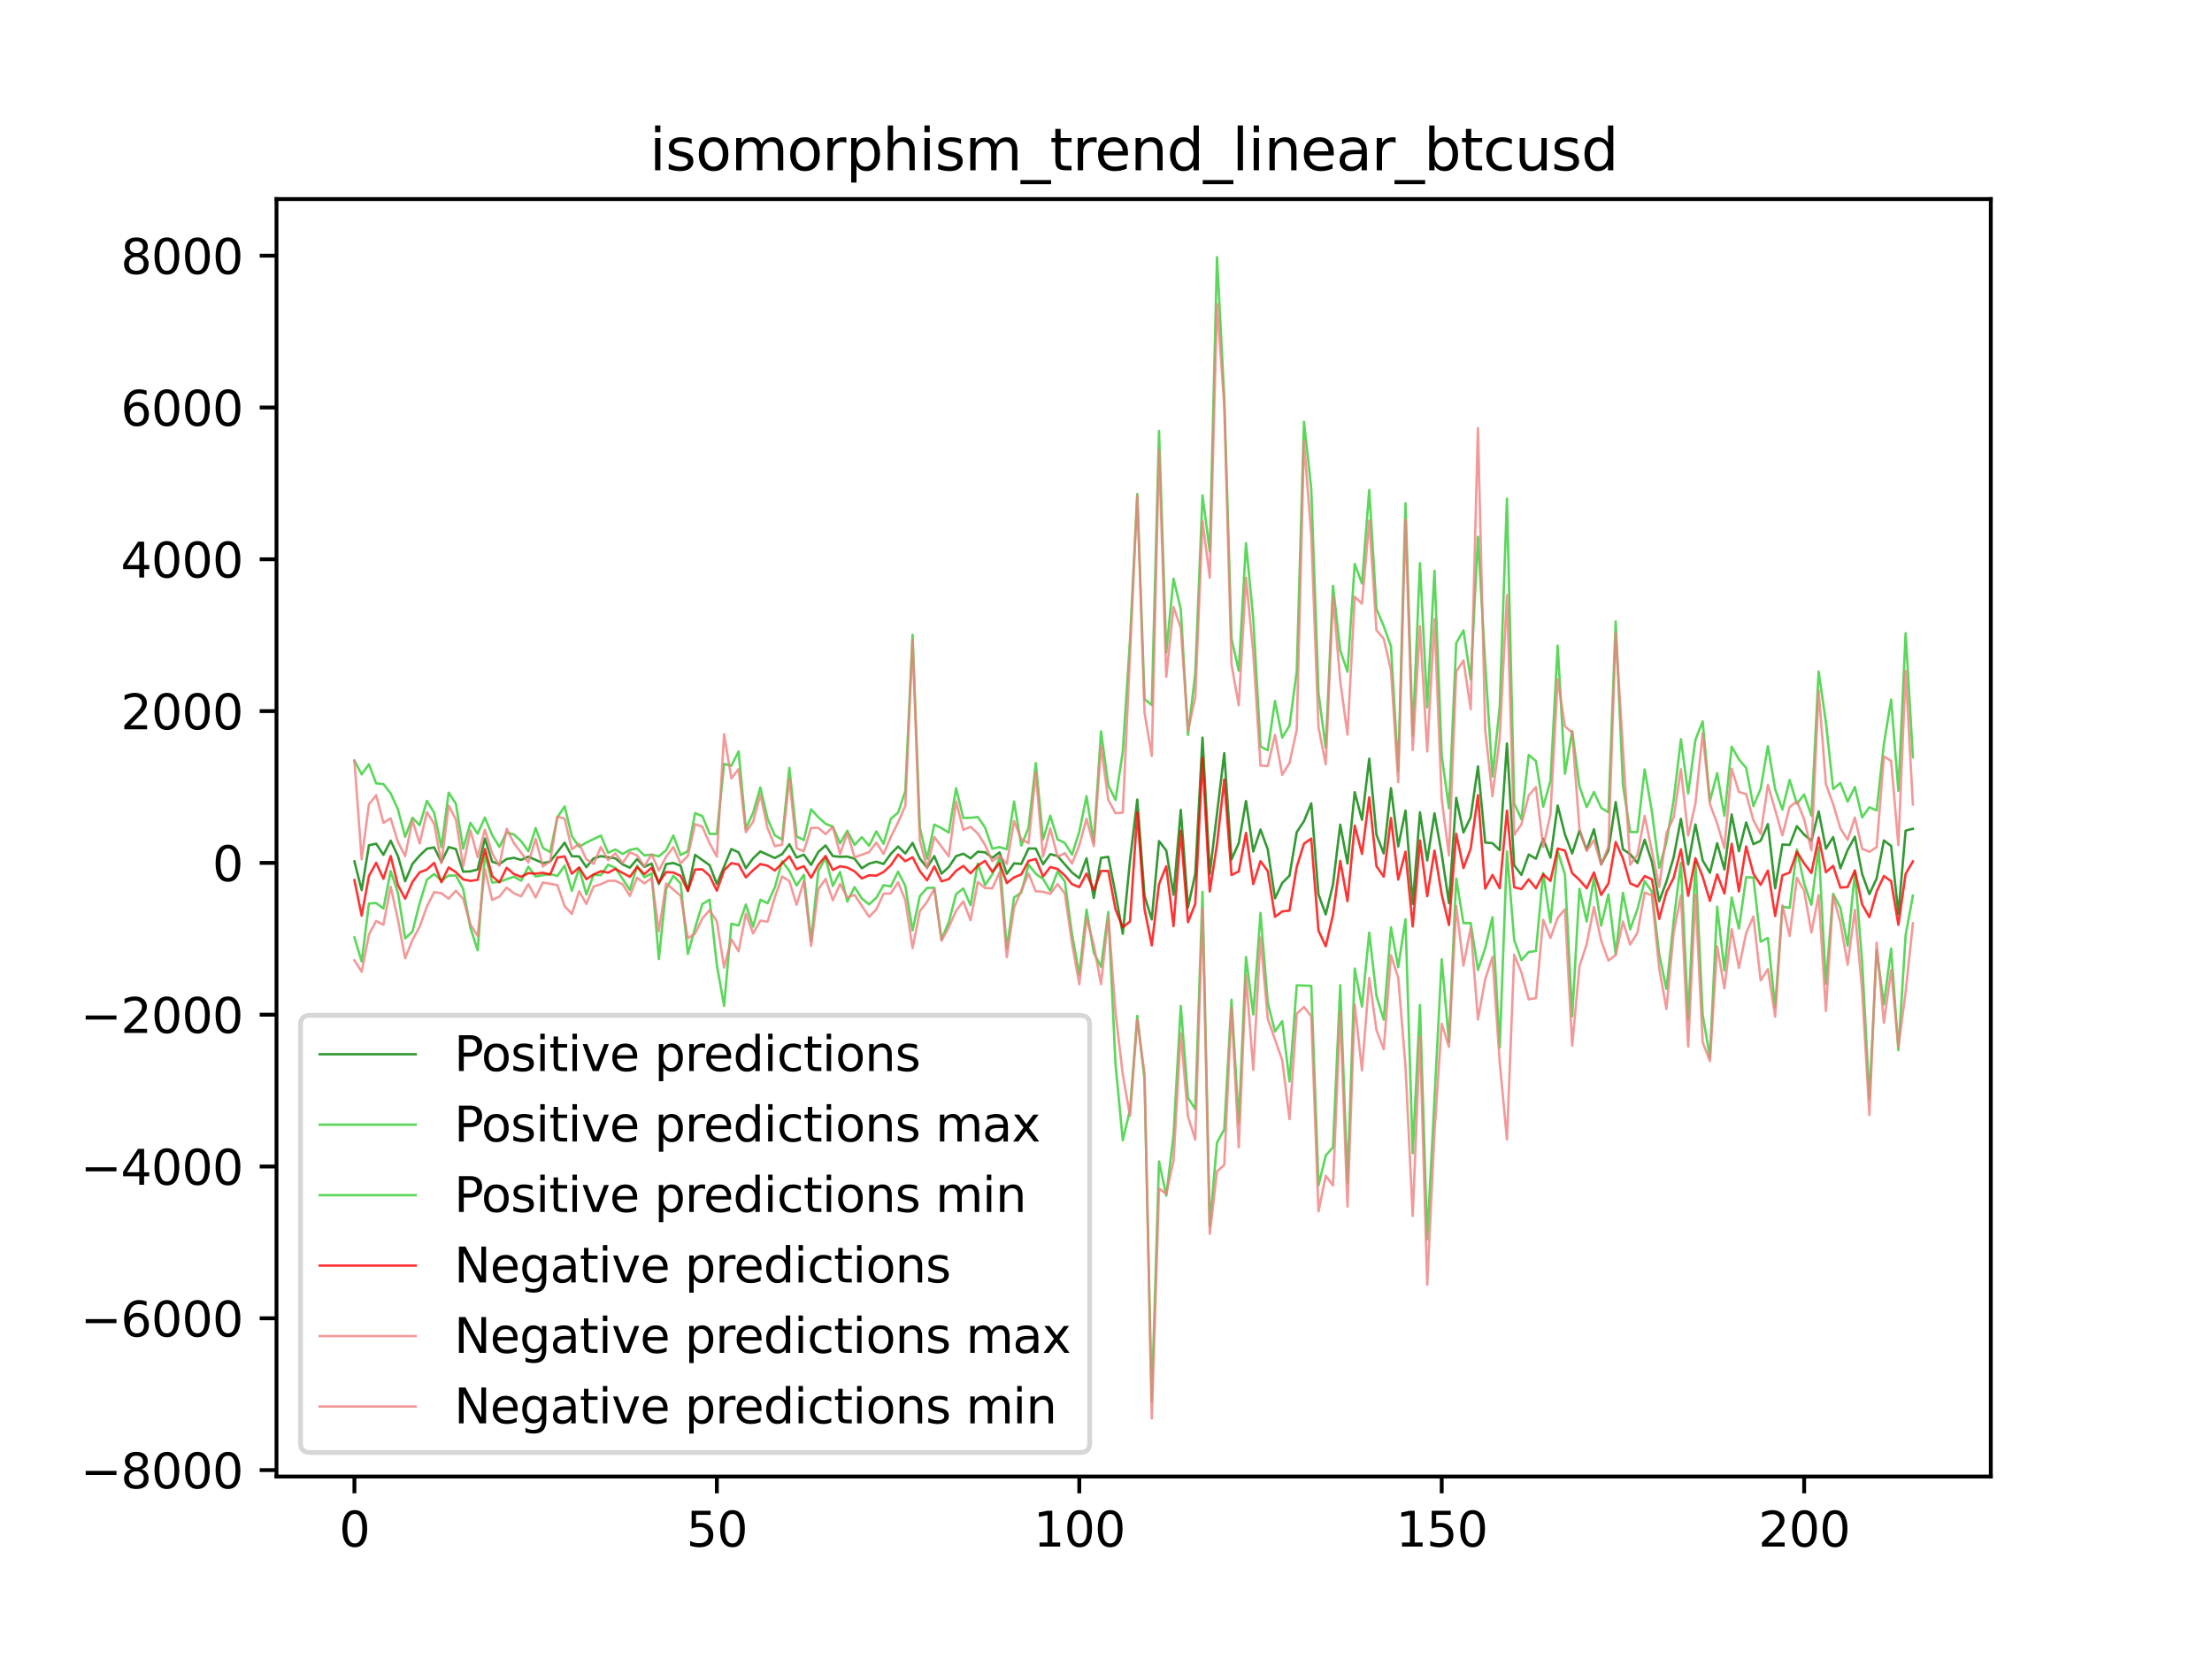 <?xml version="1.0" encoding="utf-8" standalone="no"?>
<!DOCTYPE svg PUBLIC "-//W3C//DTD SVG 1.1//EN"
  "http://www.w3.org/Graphics/SVG/1.1/DTD/svg11.dtd">
<svg xmlns:xlink="http://www.w3.org/1999/xlink" width="460.8pt" height="345.6pt" viewBox="0 0 460.8 345.6" xmlns="http://www.w3.org/2000/svg" version="1.1">
 <defs>
  <style type="text/css">*{stroke-linejoin: round; stroke-linecap: butt}</style>
 </defs>
 <g id="figure_1">
  <g id="patch_1">
   <path d="M 0 345.6 
L 460.8 345.6 
L 460.8 0 
L 0 0 
z
" style="fill: #ffffff"/>
  </g>
  <g id="axes_1">
   <g id="patch_2">
    <path d="M 57.6 307.584 
L 414.72 307.584 
L 414.72 41.472 
L 57.6 41.472 
z
" style="fill: #ffffff"/>
   </g>
   <g id="matplotlib.axis_1">
    <g id="xtick_1">
     <g id="line2d_1">
      <defs>
       <path id="m9ff93da52c" d="M 0 0 
L 0 3.5 
" style="stroke: #000000; stroke-width: 0.8"/>
      </defs>
      <g>
       <use xlink:href="#m9ff93da52c" x="73.833" y="307.584" style="stroke: #000000; stroke-width: 0.8"/>
      </g>
     </g>
     <g id="text_1">
      <!-- 0 -->
      <g transform="translate(70.651 322.182) scale(0.1 -0.1)">
       <defs>
        <path id="DejaVuSans-30" d="M 2034 4250 
Q 1547 4250 1301 3770 
Q 1056 3291 1056 2328 
Q 1056 1369 1301 889 
Q 1547 409 2034 409 
Q 2525 409 2770 889 
Q 3016 1369 3016 2328 
Q 3016 3291 2770 3770 
Q 2525 4250 2034 4250 
z
M 2034 4750 
Q 2819 4750 3233 4129 
Q 3647 3509 3647 2328 
Q 3647 1150 3233 529 
Q 2819 -91 2034 -91 
Q 1250 -91 836 529 
Q 422 1150 422 2328 
Q 422 3509 836 4129 
Q 1250 4750 2034 4750 
z
" transform="scale(0.016)"/>
       </defs>
       <use xlink:href="#DejaVuSans-30"/>
      </g>
     </g>
    </g>
    <g id="xtick_2">
     <g id="line2d_2">
      <g>
       <use xlink:href="#m9ff93da52c" x="149.334" y="307.584" style="stroke: #000000; stroke-width: 0.8"/>
      </g>
     </g>
     <g id="text_2">
      <!-- 50 -->
      <g transform="translate(142.971 322.182) scale(0.1 -0.1)">
       <defs>
        <path id="DejaVuSans-35" d="M 691 4666 
L 3169 4666 
L 3169 4134 
L 1269 4134 
L 1269 2991 
Q 1406 3038 1543 3061 
Q 1681 3084 1819 3084 
Q 2600 3084 3056 2656 
Q 3513 2228 3513 1497 
Q 3513 744 3044 326 
Q 2575 -91 1722 -91 
Q 1428 -91 1123 -41 
Q 819 9 494 109 
L 494 744 
Q 775 591 1075 516 
Q 1375 441 1709 441 
Q 2250 441 2565 725 
Q 2881 1009 2881 1497 
Q 2881 1984 2565 2268 
Q 2250 2553 1709 2553 
Q 1456 2553 1204 2497 
Q 953 2441 691 2322 
L 691 4666 
z
" transform="scale(0.016)"/>
       </defs>
       <use xlink:href="#DejaVuSans-35"/>
       <use xlink:href="#DejaVuSans-30" x="63.623"/>
      </g>
     </g>
    </g>
    <g id="xtick_3">
     <g id="line2d_3">
      <g>
       <use xlink:href="#m9ff93da52c" x="224.835" y="307.584" style="stroke: #000000; stroke-width: 0.8"/>
      </g>
     </g>
     <g id="text_3">
      <!-- 100 -->
      <g transform="translate(215.291 322.182) scale(0.1 -0.1)">
       <defs>
        <path id="DejaVuSans-31" d="M 794 531 
L 1825 531 
L 1825 4091 
L 703 3866 
L 703 4441 
L 1819 4666 
L 2450 4666 
L 2450 531 
L 3481 531 
L 3481 0 
L 794 0 
L 794 531 
z
" transform="scale(0.016)"/>
       </defs>
       <use xlink:href="#DejaVuSans-31"/>
       <use xlink:href="#DejaVuSans-30" x="63.623"/>
       <use xlink:href="#DejaVuSans-30" x="127.246"/>
      </g>
     </g>
    </g>
    <g id="xtick_4">
     <g id="line2d_4">
      <g>
       <use xlink:href="#m9ff93da52c" x="300.336" y="307.584" style="stroke: #000000; stroke-width: 0.8"/>
      </g>
     </g>
     <g id="text_4">
      <!-- 150 -->
      <g transform="translate(290.792 322.182) scale(0.1 -0.1)">
       <use xlink:href="#DejaVuSans-31"/>
       <use xlink:href="#DejaVuSans-35" x="63.623"/>
       <use xlink:href="#DejaVuSans-30" x="127.246"/>
      </g>
     </g>
    </g>
    <g id="xtick_5">
     <g id="line2d_5">
      <g>
       <use xlink:href="#m9ff93da52c" x="375.837" y="307.584" style="stroke: #000000; stroke-width: 0.8"/>
      </g>
     </g>
     <g id="text_5">
      <!-- 200 -->
      <g transform="translate(366.293 322.182) scale(0.1 -0.1)">
       <defs>
        <path id="DejaVuSans-32" d="M 1228 531 
L 3431 531 
L 3431 0 
L 469 0 
L 469 531 
Q 828 903 1448 1529 
Q 2069 2156 2228 2338 
Q 2531 2678 2651 2914 
Q 2772 3150 2772 3378 
Q 2772 3750 2511 3984 
Q 2250 4219 1831 4219 
Q 1534 4219 1204 4116 
Q 875 4013 500 3803 
L 500 4441 
Q 881 4594 1212 4672 
Q 1544 4750 1819 4750 
Q 2544 4750 2975 4387 
Q 3406 4025 3406 3419 
Q 3406 3131 3298 2873 
Q 3191 2616 2906 2266 
Q 2828 2175 2409 1742 
Q 1991 1309 1228 531 
z
" transform="scale(0.016)"/>
       </defs>
       <use xlink:href="#DejaVuSans-32"/>
       <use xlink:href="#DejaVuSans-30" x="63.623"/>
       <use xlink:href="#DejaVuSans-30" x="127.246"/>
      </g>
     </g>
    </g>
   </g>
   <g id="matplotlib.axis_2">
    <g id="ytick_1">
     <g id="line2d_6">
      <defs>
       <path id="m7c25e0d5dd" d="M 0 0 
L -3.5 0 
" style="stroke: #000000; stroke-width: 0.8"/>
      </defs>
      <g>
       <use xlink:href="#m7c25e0d5dd" x="57.6" y="306.246" style="stroke: #000000; stroke-width: 0.8"/>
      </g>
     </g>
     <g id="text_6">
      <!-- −8000 -->
      <g transform="translate(16.77 310.045) scale(0.1 -0.1)">
       <defs>
        <path id="DejaVuSans-2212" d="M 678 2272 
L 4684 2272 
L 4684 1741 
L 678 1741 
L 678 2272 
z
" transform="scale(0.016)"/>
        <path id="DejaVuSans-38" d="M 2034 2216 
Q 1584 2216 1326 1975 
Q 1069 1734 1069 1313 
Q 1069 891 1326 650 
Q 1584 409 2034 409 
Q 2484 409 2743 651 
Q 3003 894 3003 1313 
Q 3003 1734 2745 1975 
Q 2488 2216 2034 2216 
z
M 1403 2484 
Q 997 2584 770 2862 
Q 544 3141 544 3541 
Q 544 4100 942 4425 
Q 1341 4750 2034 4750 
Q 2731 4750 3128 4425 
Q 3525 4100 3525 3541 
Q 3525 3141 3298 2862 
Q 3072 2584 2669 2484 
Q 3125 2378 3379 2068 
Q 3634 1759 3634 1313 
Q 3634 634 3220 271 
Q 2806 -91 2034 -91 
Q 1263 -91 848 271 
Q 434 634 434 1313 
Q 434 1759 690 2068 
Q 947 2378 1403 2484 
z
M 1172 3481 
Q 1172 3119 1398 2916 
Q 1625 2713 2034 2713 
Q 2441 2713 2670 2916 
Q 2900 3119 2900 3481 
Q 2900 3844 2670 4047 
Q 2441 4250 2034 4250 
Q 1625 4250 1398 4047 
Q 1172 3844 1172 3481 
z
" transform="scale(0.016)"/>
       </defs>
       <use xlink:href="#DejaVuSans-2212"/>
       <use xlink:href="#DejaVuSans-38" x="83.789"/>
       <use xlink:href="#DejaVuSans-30" x="147.412"/>
       <use xlink:href="#DejaVuSans-30" x="211.035"/>
       <use xlink:href="#DejaVuSans-30" x="274.658"/>
      </g>
     </g>
    </g>
    <g id="ytick_2">
     <g id="line2d_7">
      <g>
       <use xlink:href="#m7c25e0d5dd" x="57.6" y="274.624" style="stroke: #000000; stroke-width: 0.8"/>
      </g>
     </g>
     <g id="text_7">
      <!-- −6000 -->
      <g transform="translate(16.77 278.423) scale(0.1 -0.1)">
       <defs>
        <path id="DejaVuSans-36" d="M 2113 2584 
Q 1688 2584 1439 2293 
Q 1191 2003 1191 1497 
Q 1191 994 1439 701 
Q 1688 409 2113 409 
Q 2538 409 2786 701 
Q 3034 994 3034 1497 
Q 3034 2003 2786 2293 
Q 2538 2584 2113 2584 
z
M 3366 4563 
L 3366 3988 
Q 3128 4100 2886 4159 
Q 2644 4219 2406 4219 
Q 1781 4219 1451 3797 
Q 1122 3375 1075 2522 
Q 1259 2794 1537 2939 
Q 1816 3084 2150 3084 
Q 2853 3084 3261 2657 
Q 3669 2231 3669 1497 
Q 3669 778 3244 343 
Q 2819 -91 2113 -91 
Q 1303 -91 875 529 
Q 447 1150 447 2328 
Q 447 3434 972 4092 
Q 1497 4750 2381 4750 
Q 2619 4750 2861 4703 
Q 3103 4656 3366 4563 
z
" transform="scale(0.016)"/>
       </defs>
       <use xlink:href="#DejaVuSans-2212"/>
       <use xlink:href="#DejaVuSans-36" x="83.789"/>
       <use xlink:href="#DejaVuSans-30" x="147.412"/>
       <use xlink:href="#DejaVuSans-30" x="211.035"/>
       <use xlink:href="#DejaVuSans-30" x="274.658"/>
      </g>
     </g>
    </g>
    <g id="ytick_3">
     <g id="line2d_8">
      <g>
       <use xlink:href="#m7c25e0d5dd" x="57.6" y="243.001" style="stroke: #000000; stroke-width: 0.8"/>
      </g>
     </g>
     <g id="text_8">
      <!-- −4000 -->
      <g transform="translate(16.77 246.8) scale(0.1 -0.1)">
       <defs>
        <path id="DejaVuSans-34" d="M 2419 4116 
L 825 1625 
L 2419 1625 
L 2419 4116 
z
M 2253 4666 
L 3047 4666 
L 3047 1625 
L 3713 1625 
L 3713 1100 
L 3047 1100 
L 3047 0 
L 2419 0 
L 2419 1100 
L 313 1100 
L 313 1709 
L 2253 4666 
z
" transform="scale(0.016)"/>
       </defs>
       <use xlink:href="#DejaVuSans-2212"/>
       <use xlink:href="#DejaVuSans-34" x="83.789"/>
       <use xlink:href="#DejaVuSans-30" x="147.412"/>
       <use xlink:href="#DejaVuSans-30" x="211.035"/>
       <use xlink:href="#DejaVuSans-30" x="274.658"/>
      </g>
     </g>
    </g>
    <g id="ytick_4">
     <g id="line2d_9">
      <g>
       <use xlink:href="#m7c25e0d5dd" x="57.6" y="211.379" style="stroke: #000000; stroke-width: 0.8"/>
      </g>
     </g>
     <g id="text_9">
      <!-- −2000 -->
      <g transform="translate(16.77 215.178) scale(0.1 -0.1)">
       <use xlink:href="#DejaVuSans-2212"/>
       <use xlink:href="#DejaVuSans-32" x="83.789"/>
       <use xlink:href="#DejaVuSans-30" x="147.412"/>
       <use xlink:href="#DejaVuSans-30" x="211.035"/>
       <use xlink:href="#DejaVuSans-30" x="274.658"/>
      </g>
     </g>
    </g>
    <g id="ytick_5">
     <g id="line2d_10">
      <g>
       <use xlink:href="#m7c25e0d5dd" x="57.6" y="179.756" style="stroke: #000000; stroke-width: 0.8"/>
      </g>
     </g>
     <g id="text_10">
      <!-- 0 -->
      <g transform="translate(44.237 183.555) scale(0.1 -0.1)">
       <use xlink:href="#DejaVuSans-30"/>
      </g>
     </g>
    </g>
    <g id="ytick_6">
     <g id="line2d_11">
      <g>
       <use xlink:href="#m7c25e0d5dd" x="57.6" y="148.134" style="stroke: #000000; stroke-width: 0.8"/>
      </g>
     </g>
     <g id="text_11">
      <!-- 2000 -->
      <g transform="translate(25.15 151.933) scale(0.1 -0.1)">
       <use xlink:href="#DejaVuSans-32"/>
       <use xlink:href="#DejaVuSans-30" x="63.623"/>
       <use xlink:href="#DejaVuSans-30" x="127.246"/>
       <use xlink:href="#DejaVuSans-30" x="190.869"/>
      </g>
     </g>
    </g>
    <g id="ytick_7">
     <g id="line2d_12">
      <g>
       <use xlink:href="#m7c25e0d5dd" x="57.6" y="116.511" style="stroke: #000000; stroke-width: 0.8"/>
      </g>
     </g>
     <g id="text_12">
      <!-- 4000 -->
      <g transform="translate(25.15 120.31) scale(0.1 -0.1)">
       <use xlink:href="#DejaVuSans-34"/>
       <use xlink:href="#DejaVuSans-30" x="63.623"/>
       <use xlink:href="#DejaVuSans-30" x="127.246"/>
       <use xlink:href="#DejaVuSans-30" x="190.869"/>
      </g>
     </g>
    </g>
    <g id="ytick_8">
     <g id="line2d_13">
      <g>
       <use xlink:href="#m7c25e0d5dd" x="57.6" y="84.889" style="stroke: #000000; stroke-width: 0.8"/>
      </g>
     </g>
     <g id="text_13">
      <!-- 6000 -->
      <g transform="translate(25.15 88.688) scale(0.1 -0.1)">
       <use xlink:href="#DejaVuSans-36"/>
       <use xlink:href="#DejaVuSans-30" x="63.623"/>
       <use xlink:href="#DejaVuSans-30" x="127.246"/>
       <use xlink:href="#DejaVuSans-30" x="190.869"/>
      </g>
     </g>
    </g>
    <g id="ytick_9">
     <g id="line2d_14">
      <g>
       <use xlink:href="#m7c25e0d5dd" x="57.6" y="53.266" style="stroke: #000000; stroke-width: 0.8"/>
      </g>
     </g>
     <g id="text_14">
      <!-- 8000 -->
      <g transform="translate(25.15 57.065) scale(0.1 -0.1)">
       <use xlink:href="#DejaVuSans-38"/>
       <use xlink:href="#DejaVuSans-30" x="63.623"/>
       <use xlink:href="#DejaVuSans-30" x="127.246"/>
       <use xlink:href="#DejaVuSans-30" x="190.869"/>
      </g>
     </g>
    </g>
   </g>
   <g id="line2d_15">
    <path d="M 73.833 179.453 
L 75.343 185.435 
L 76.853 176.098 
L 78.363 175.76 
L 79.873 178.078 
L 81.383 175.12 
L 82.893 178.33 
L 84.403 183.576 
L 85.913 179.984 
L 87.423 178.232 
L 88.933 176.8 
L 90.443 176.529 
L 91.953 179.572 
L 93.463 176.463 
L 94.973 176.867 
L 96.483 181.58 
L 97.993 181.523 
L 99.503 181.132 
L 101.013 174.672 
L 102.523 179.501 
L 104.033 180.024 
L 105.543 178.947 
L 107.053 178.702 
L 108.563 179.139 
L 110.073 178.461 
L 113.093 179.803 
L 114.603 179.481 
L 117.623 175.54 
L 119.133 178.366 
L 120.643 178.41 
L 122.153 180.644 
L 123.663 178.809 
L 125.173 178.353 
L 128.193 178.809 
L 129.704 180.069 
L 131.214 180.75 
L 132.724 178.949 
L 134.234 180.589 
L 135.744 179.9 
L 137.254 184.158 
L 138.764 180.016 
L 140.274 179.776 
L 141.784 180.352 
L 143.294 185.588 
L 144.804 178.089 
L 147.824 180.232 
L 149.334 184.174 
L 152.354 176.871 
L 153.864 177.563 
L 155.374 180.853 
L 156.884 178.808 
L 158.394 177.37 
L 161.414 178.734 
L 162.924 177.929 
L 164.434 175.882 
L 165.944 178.649 
L 167.454 178.046 
L 168.964 180.175 
L 170.474 177.469 
L 171.984 176.127 
L 173.494 178.336 
L 175.004 178.487 
L 176.514 178.435 
L 178.024 178.881 
L 179.534 180.875 
L 181.044 179.92 
L 182.554 179.512 
L 184.064 179.975 
L 185.574 177.883 
L 187.084 176.332 
L 188.594 177.801 
L 190.104 175.593 
L 191.614 178.862 
L 193.124 180.736 
L 194.634 178.337 
L 196.144 182.002 
L 197.654 180.624 
L 199.164 178.353 
L 200.675 177.848 
L 202.185 178.803 
L 203.695 177.427 
L 205.205 177.555 
L 206.715 178.693 
L 208.225 177.571 
L 209.735 182.043 
L 211.245 179.849 
L 212.755 179.98 
L 214.265 176.75 
L 215.775 176.772 
L 217.285 180.032 
L 218.795 177.939 
L 220.305 178.33 
L 223.325 181.765 
L 224.835 182.938 
L 226.345 178.791 
L 227.855 187.065 
L 229.365 178.712 
L 230.875 178.496 
L 232.385 186.18 
L 233.895 194.518 
L 235.405 179.239 
L 236.915 166.565 
L 238.425 186.624 
L 239.935 191.538 
L 241.445 175.226 
L 242.955 177.18 
L 244.465 186.419 
L 245.975 168.717 
L 247.485 189.011 
L 248.995 182.028 
L 250.505 153.668 
L 252.015 182.049 
L 255.035 156.895 
L 256.545 179.053 
L 258.055 175.623 
L 259.565 166.869 
L 261.075 177.379 
L 262.585 172.808 
L 264.095 176.938 
L 265.605 187.144 
L 267.115 183.932 
L 268.625 182.429 
L 270.135 173.355 
L 271.645 171.063 
L 273.156 167.365 
L 274.666 186.338 
L 276.176 190.495 
L 277.686 184.256 
L 279.196 171.794 
L 280.706 179.883 
L 282.216 165.027 
L 283.726 170.776 
L 285.236 158.05 
L 286.746 173.91 
L 288.256 177.787 
L 289.766 164.194 
L 291.276 176.318 
L 292.786 168.873 
L 294.296 188.309 
L 295.806 169.233 
L 297.316 179.27 
L 298.826 169.439 
L 300.336 177.913 
L 301.846 188.146 
L 303.356 166.208 
L 304.866 173.425 
L 306.376 170.209 
L 307.886 159.649 
L 309.396 175.52 
L 310.906 175.642 
L 312.416 177.096 
L 313.926 154.875 
L 315.436 180.273 
L 316.946 182.255 
L 318.456 178.018 
L 319.966 178.887 
L 321.476 174.726 
L 322.986 178.664 
L 324.496 167.801 
L 326.006 173.826 
L 327.516 177.799 
L 329.026 173.041 
L 330.536 177.044 
L 332.046 172.752 
L 333.556 180.054 
L 335.066 177.126 
L 336.576 167.078 
L 338.086 176.913 
L 339.596 177.927 
L 341.106 179.784 
L 342.616 174.931 
L 344.127 179.557 
L 345.637 187.749 
L 347.147 183.675 
L 348.657 178.573 
L 350.167 170.579 
L 351.677 180.088 
L 353.187 171.757 
L 354.697 179.233 
L 356.207 181.798 
L 357.717 175.667 
L 359.227 181.118 
L 360.737 169.658 
L 362.247 177.329 
L 363.757 171.334 
L 365.267 175.855 
L 366.777 175.146 
L 368.287 171.667 
L 369.797 185.045 
L 371.307 175.926 
L 372.817 176.015 
L 374.327 172.109 
L 375.837 173.862 
L 377.347 175.182 
L 378.857 169.039 
L 380.367 176.787 
L 381.877 174.375 
L 383.387 180.893 
L 384.897 177.068 
L 386.407 174.31 
L 387.917 182.05 
L 389.427 186.267 
L 390.937 183.002 
L 392.447 175.08 
L 393.957 176.232 
L 395.467 190.379 
L 396.977 173.034 
L 398.487 172.651 
L 398.487 172.651 
" clip-path="url(#pf24a0e71ad)" style="fill: none; stroke: #008000; stroke-opacity: 0.8; stroke-width: 0.5; stroke-linecap: square"/>
   </g>
   <g id="line2d_16">
    <path d="M 73.833 158.433 
L 75.343 161.313 
L 76.853 159.218 
L 78.363 163.186 
L 79.873 163.34 
L 81.383 165.269 
L 82.893 168.596 
L 84.403 174.323 
L 85.913 170.354 
L 87.423 171.907 
L 88.933 166.837 
L 90.443 169.306 
L 91.953 176.483 
L 93.463 165.125 
L 94.973 167.449 
L 96.483 176.797 
L 97.993 171.414 
L 99.503 173.671 
L 101.013 170.325 
L 102.523 173.961 
L 104.033 176.419 
L 105.543 173.413 
L 107.053 173.84 
L 108.563 175.226 
L 110.073 177.342 
L 111.583 172.497 
L 113.093 176.633 
L 114.603 177.5 
L 116.113 170.27 
L 117.623 167.981 
L 119.133 174.204 
L 120.643 176.409 
L 122.153 175.521 
L 125.173 174.063 
L 126.683 177.658 
L 128.193 176.96 
L 129.704 177.908 
L 131.214 177.044 
L 132.724 176.76 
L 134.234 178.195 
L 135.744 178.048 
L 137.254 178.38 
L 138.764 177.116 
L 140.274 174.054 
L 141.784 178.125 
L 143.294 177.303 
L 144.804 169.392 
L 146.314 170.005 
L 147.824 173.713 
L 149.334 173.731 
L 150.844 159.13 
L 152.354 159.528 
L 153.864 156.532 
L 155.374 172.657 
L 156.884 169.327 
L 158.394 164.042 
L 159.904 170.575 
L 161.414 174.011 
L 162.924 174.896 
L 164.434 159.962 
L 165.944 174.24 
L 167.454 175.002 
L 168.964 168.587 
L 170.474 170.252 
L 171.984 171.606 
L 173.494 172.212 
L 175.004 175.69 
L 176.514 173.052 
L 178.024 176.008 
L 179.534 174.394 
L 181.044 176.194 
L 182.554 173.182 
L 184.064 175.781 
L 185.574 170.566 
L 187.084 169.298 
L 188.594 164.787 
L 190.104 132.251 
L 191.614 172.399 
L 193.124 178.876 
L 194.634 171.777 
L 196.144 172.507 
L 197.654 173.446 
L 199.164 164.2 
L 200.675 170.403 
L 202.185 170.363 
L 203.695 170.204 
L 205.205 172.375 
L 206.715 176.802 
L 208.225 176.458 
L 209.735 176.915 
L 211.245 166.974 
L 212.755 176.159 
L 214.265 172.442 
L 215.775 158.97 
L 217.285 174.866 
L 218.795 169.924 
L 220.305 174.855 
L 221.815 175.602 
L 223.325 178.033 
L 224.835 173.272 
L 226.345 165.867 
L 227.855 175.448 
L 229.365 152.359 
L 230.875 163.568 
L 232.385 166.651 
L 233.895 156.595 
L 235.405 133.251 
L 236.915 102.915 
L 238.425 145.632 
L 239.935 146.882 
L 241.445 89.782 
L 242.955 135.95 
L 244.465 120.543 
L 245.975 126.884 
L 247.485 153.097 
L 248.995 140.27 
L 250.505 103.208 
L 252.015 114.872 
L 253.525 53.568 
L 255.035 82.796 
L 256.545 133.02 
L 258.055 139.728 
L 259.565 113.139 
L 261.075 128.903 
L 262.585 155.519 
L 264.095 156.284 
L 265.605 146.03 
L 267.115 153.647 
L 268.625 151.168 
L 270.135 139.881 
L 271.645 87.865 
L 273.156 101.772 
L 274.666 144.426 
L 276.176 155.791 
L 277.686 122.044 
L 279.196 135.486 
L 280.706 139.935 
L 282.216 117.482 
L 283.726 121.55 
L 285.236 102.063 
L 286.746 126.858 
L 288.256 130.427 
L 289.766 134.648 
L 291.276 160.653 
L 292.786 104.84 
L 294.296 153.255 
L 295.806 117.319 
L 297.316 147.366 
L 298.826 118.909 
L 300.336 157.409 
L 301.846 168.382 
L 303.356 133.983 
L 304.866 131.336 
L 306.376 141.533 
L 307.886 111.818 
L 309.396 138.342 
L 310.906 161.747 
L 312.416 147.287 
L 313.926 103.887 
L 315.436 167.384 
L 316.946 170.659 
L 318.456 157.269 
L 319.966 158.546 
L 321.476 168.048 
L 322.986 162.68 
L 324.496 134.493 
L 326.006 161.195 
L 327.516 152.286 
L 329.026 163.824 
L 330.536 168.12 
L 332.046 164.988 
L 333.556 168.284 
L 335.066 169.228 
L 336.576 129.462 
L 338.086 163.513 
L 339.596 173.324 
L 341.106 173.332 
L 342.616 160.278 
L 344.127 169.111 
L 345.637 180.786 
L 347.147 175.43 
L 348.657 166.679 
L 350.167 153.986 
L 351.677 165.303 
L 353.187 154.114 
L 354.697 150.284 
L 356.207 166.899 
L 357.717 161.047 
L 359.227 169.945 
L 360.737 155.552 
L 362.247 158.198 
L 363.757 159.956 
L 365.267 167.935 
L 366.777 164.33 
L 368.287 155.419 
L 369.797 164.408 
L 371.307 168.642 
L 372.817 162.461 
L 374.327 167.462 
L 375.837 165.512 
L 377.347 169.895 
L 378.857 139.891 
L 380.367 150.432 
L 381.877 164.362 
L 383.387 163.12 
L 384.897 166.997 
L 386.407 163.945 
L 387.917 170.286 
L 389.427 168.165 
L 390.937 168.812 
L 392.447 155.034 
L 393.957 145.729 
L 395.467 164.774 
L 396.977 131.904 
L 398.487 157.743 
L 398.487 157.743 
" clip-path="url(#pf24a0e71ad)" style="fill: none; stroke: #32cd32; stroke-opacity: 0.8; stroke-width: 0.5; stroke-linecap: square"/>
   </g>
   <g id="line2d_17">
    <path d="M 73.833 195.284 
L 75.343 200.302 
L 76.853 188.233 
L 78.363 188.117 
L 79.873 189.263 
L 81.383 181.459 
L 82.893 185.994 
L 84.403 195.488 
L 85.913 194.083 
L 87.423 188.142 
L 88.933 183.266 
L 90.443 182.068 
L 91.953 183.439 
L 93.463 182.402 
L 94.973 182.381 
L 96.483 185.15 
L 97.993 193.256 
L 99.503 197.975 
L 101.013 177.868 
L 102.523 183.86 
L 104.033 183.693 
L 107.053 182.63 
L 108.563 183.474 
L 110.073 180.55 
L 111.583 182.596 
L 114.603 182.03 
L 116.113 182.492 
L 117.623 180.337 
L 119.133 185.577 
L 120.643 180.842 
L 122.153 186.338 
L 123.663 182.225 
L 125.173 182.318 
L 126.683 180.135 
L 128.193 180.791 
L 131.214 185.408 
L 132.724 180.359 
L 134.234 182.749 
L 135.744 181.946 
L 137.254 199.803 
L 138.764 185.216 
L 140.274 182.455 
L 141.784 184.044 
L 143.294 198.726 
L 144.804 193.274 
L 146.314 188.325 
L 147.824 187.42 
L 149.334 201.03 
L 150.844 209.536 
L 152.354 192.433 
L 153.864 192.798 
L 155.374 188.439 
L 156.884 193.053 
L 158.394 187.437 
L 159.904 188.166 
L 161.414 184.855 
L 162.924 179.421 
L 164.434 181.426 
L 165.944 184.472 
L 167.454 182.23 
L 168.964 196.002 
L 170.474 181.432 
L 171.984 178.743 
L 173.494 184.558 
L 175.004 181.644 
L 176.514 187.809 
L 178.024 184.802 
L 179.534 187.178 
L 181.044 188.392 
L 182.554 187.027 
L 184.064 184.4 
L 185.574 184.661 
L 187.084 181.596 
L 188.594 184.551 
L 190.104 193.812 
L 191.614 186.695 
L 193.124 184.971 
L 194.634 184.93 
L 196.144 195.682 
L 197.654 192.078 
L 199.164 186.267 
L 200.675 185.085 
L 202.185 188.571 
L 203.695 179.873 
L 205.205 184.354 
L 206.715 182.141 
L 208.225 178.757 
L 209.735 197.618 
L 211.245 186.958 
L 212.755 185.961 
L 214.265 180.123 
L 215.775 182.027 
L 217.285 183.096 
L 218.795 185.596 
L 220.305 181.57 
L 221.815 183.61 
L 223.325 194.614 
L 224.835 203.032 
L 226.345 189.484 
L 227.855 198.465 
L 229.365 201.4 
L 230.875 189.979 
L 232.385 221.746 
L 233.895 237.548 
L 235.405 231.197 
L 236.915 211.606 
L 238.425 224.883 
L 239.935 291.825 
L 241.445 241.955 
L 242.955 249.073 
L 244.465 236.495 
L 245.975 209.565 
L 247.485 228.707 
L 248.995 231.058 
L 250.505 185.801 
L 252.015 255.472 
L 253.525 238.033 
L 255.035 235.271 
L 256.545 208.255 
L 258.055 233.893 
L 259.565 199.348 
L 261.075 211.315 
L 262.585 190.183 
L 264.095 208.856 
L 265.605 214.879 
L 267.115 212.731 
L 268.625 225.279 
L 270.135 205.263 
L 273.156 205.369 
L 274.666 246.936 
L 276.176 240.731 
L 277.686 238.977 
L 279.196 205.248 
L 280.706 246.318 
L 282.216 201.765 
L 283.726 209.686 
L 285.236 194.282 
L 286.746 207.497 
L 288.256 212.407 
L 289.766 193.168 
L 291.276 201.478 
L 292.786 191.508 
L 294.296 240.241 
L 295.806 209.347 
L 297.316 258.156 
L 300.336 199.851 
L 301.846 217.099 
L 303.356 183.006 
L 304.866 192.304 
L 306.376 192.302 
L 307.886 202.052 
L 309.396 197.503 
L 310.906 191.078 
L 312.416 218.174 
L 313.926 177.365 
L 315.436 195.83 
L 316.946 200.01 
L 318.456 198.318 
L 319.966 198.118 
L 321.476 181.865 
L 322.986 192.151 
L 324.496 177.332 
L 326.006 182.185 
L 327.516 211.703 
L 329.026 185.158 
L 330.536 191.986 
L 332.046 182.903 
L 333.556 192.823 
L 335.066 186.328 
L 336.576 198.734 
L 338.086 185.985 
L 339.596 193.598 
L 341.106 189.403 
L 342.616 183.539 
L 344.127 185.767 
L 345.637 198.801 
L 347.147 206.011 
L 348.657 191.771 
L 350.167 179.749 
L 351.677 212.337 
L 353.187 179.569 
L 354.697 211.376 
L 356.207 220.234 
L 357.717 188.88 
L 359.227 202.145 
L 360.737 186.974 
L 362.247 193.43 
L 363.757 182.742 
L 365.267 182.796 
L 366.777 196.173 
L 368.287 195.392 
L 369.797 209.859 
L 371.307 188.881 
L 372.817 189.131 
L 374.327 176.981 
L 375.837 184.067 
L 377.347 188.501 
L 378.857 176.482 
L 380.367 204.929 
L 381.877 186.184 
L 383.387 189.129 
L 384.897 197.016 
L 386.407 181.72 
L 387.917 200.31 
L 389.427 228.852 
L 390.937 197.944 
L 392.447 209.265 
L 393.957 197.616 
L 395.467 218.758 
L 396.977 194.814 
L 398.487 186.568 
L 398.487 186.568 
" clip-path="url(#pf24a0e71ad)" style="fill: none; stroke: #32cd32; stroke-opacity: 0.8; stroke-width: 0.5; stroke-linecap: square"/>
   </g>
   <g id="line2d_18">
    <path d="M 73.833 183.341 
L 75.343 190.733 
L 76.853 182.489 
L 78.363 179.741 
L 79.873 183.065 
L 81.383 178.331 
L 82.893 184.389 
L 84.403 187.221 
L 85.913 183.74 
L 87.423 181.719 
L 88.933 181.141 
L 90.443 179.754 
L 91.953 183.796 
L 93.463 180.695 
L 94.973 181.695 
L 96.483 183.19 
L 97.993 183.504 
L 99.503 183.282 
L 101.013 176.849 
L 102.523 182.507 
L 104.033 183.821 
L 105.543 180.781 
L 107.053 182.071 
L 108.563 182.663 
L 110.073 181.885 
L 111.583 182.002 
L 113.093 181.807 
L 114.603 182.199 
L 116.113 178.64 
L 117.623 178.409 
L 119.133 182.014 
L 120.643 180.698 
L 122.153 183.151 
L 123.663 182.157 
L 125.173 181.489 
L 126.683 181.795 
L 128.193 181.016 
L 131.214 182.663 
L 132.724 180.625 
L 134.234 182.099 
L 135.744 180.769 
L 137.254 183.84 
L 138.764 181.676 
L 140.274 181.757 
L 141.784 182.459 
L 143.294 185.592 
L 144.804 181.131 
L 146.314 181.102 
L 147.824 182.435 
L 149.334 185.556 
L 150.844 181.285 
L 152.354 179.814 
L 153.864 180.079 
L 155.374 182.776 
L 156.884 181.282 
L 158.394 179.999 
L 159.904 180.346 
L 161.414 181.34 
L 164.434 178.373 
L 165.944 181.076 
L 167.454 180.429 
L 168.964 182.855 
L 170.474 180.163 
L 171.984 178.328 
L 173.494 181.232 
L 175.004 180.451 
L 176.514 180.723 
L 178.024 181.514 
L 179.534 182.992 
L 181.044 182.338 
L 182.554 182.414 
L 184.064 181.654 
L 185.574 180.251 
L 187.084 178.007 
L 188.594 179.405 
L 190.104 178.583 
L 191.614 181.463 
L 193.124 183.383 
L 194.634 180.475 
L 196.144 183.613 
L 197.654 183.123 
L 199.164 181.416 
L 200.675 180.381 
L 202.185 181.921 
L 203.695 180.322 
L 205.205 179.336 
L 206.715 181.618 
L 208.225 179.814 
L 209.735 183.969 
L 211.245 182.777 
L 212.755 182.157 
L 214.265 179.337 
L 215.775 178.943 
L 217.285 182.594 
L 218.795 180.621 
L 220.305 181.017 
L 221.815 182.37 
L 223.325 184.194 
L 224.835 184.802 
L 226.345 181.969 
L 227.855 185.443 
L 229.365 181.43 
L 230.875 181.444 
L 232.385 189.461 
L 233.895 193.182 
L 235.405 191.951 
L 236.915 169.224 
L 238.425 189.373 
L 239.935 196.937 
L 241.445 184.17 
L 242.955 180.457 
L 244.465 192.919 
L 245.975 173.073 
L 247.485 192.101 
L 248.995 188.283 
L 250.505 157.911 
L 252.015 185.713 
L 253.525 175.894 
L 255.035 162.372 
L 256.545 182.284 
L 258.055 181.544 
L 259.565 173.509 
L 261.075 184.168 
L 262.585 179.399 
L 264.095 181.447 
L 265.605 190.991 
L 267.115 189.862 
L 268.625 189.696 
L 270.135 180.578 
L 271.645 175.757 
L 273.156 174.701 
L 274.666 193.869 
L 276.176 197.127 
L 277.686 190.567 
L 279.196 179.354 
L 280.706 187.722 
L 282.216 171.982 
L 283.726 177.876 
L 285.236 166.111 
L 286.746 180.443 
L 288.256 182.619 
L 289.766 170.429 
L 291.276 183.231 
L 292.786 177.43 
L 294.296 192.994 
L 295.806 175.086 
L 297.316 186.694 
L 298.826 177.188 
L 300.336 186.354 
L 301.846 192.688 
L 303.356 173.705 
L 304.866 180.836 
L 306.376 176.774 
L 307.886 165.65 
L 309.396 185.115 
L 310.906 182.272 
L 312.416 185.039 
L 313.926 168.87 
L 315.436 184.839 
L 316.946 185.195 
L 318.456 183.186 
L 319.966 185.037 
L 321.476 182.152 
L 322.986 183.516 
L 324.496 176.772 
L 326.006 177.183 
L 327.516 181.902 
L 329.026 183.306 
L 330.536 185.028 
L 332.046 181.751 
L 333.556 186.436 
L 335.066 184.038 
L 336.576 175.408 
L 338.086 178.814 
L 339.596 184.007 
L 341.106 184.702 
L 342.616 182.497 
L 344.127 183.192 
L 345.637 191.424 
L 347.147 185.844 
L 348.657 182.867 
L 350.167 176.925 
L 351.677 186.614 
L 353.187 178.78 
L 354.697 182.662 
L 356.207 187.662 
L 357.717 182.147 
L 359.227 186.131 
L 360.737 175.773 
L 362.247 185.695 
L 363.757 176.335 
L 365.267 182.019 
L 366.777 184.335 
L 368.287 181.351 
L 369.797 190.81 
L 371.307 182.36 
L 372.817 181.764 
L 374.327 177.452 
L 375.837 179.865 
L 377.347 181.863 
L 378.857 174.479 
L 380.367 181.696 
L 381.877 180.367 
L 383.387 184.905 
L 384.897 184.78 
L 386.407 181.322 
L 387.917 188.414 
L 389.427 191.059 
L 390.937 185.743 
L 392.447 182.492 
L 393.957 183.576 
L 395.467 192.655 
L 396.977 182.05 
L 398.487 179.456 
L 398.487 179.456 
" clip-path="url(#pf24a0e71ad)" style="fill: none; stroke: #ff0000; stroke-opacity: 0.8; stroke-width: 0.5; stroke-linecap: square"/>
   </g>
   <g id="line2d_19">
    <path d="M 73.833 158.5 
L 75.343 179.015 
L 76.853 167.562 
L 78.363 165.663 
L 79.873 171.413 
L 81.383 170.479 
L 82.893 175.402 
L 84.403 178.351 
L 85.913 170.898 
L 87.423 175.708 
L 88.933 169.171 
L 90.443 171.626 
L 91.953 179.843 
L 93.463 167.835 
L 94.973 170.706 
L 96.483 180.46 
L 97.993 172.983 
L 99.503 178.538 
L 101.013 172.846 
L 102.523 177.758 
L 104.033 180.362 
L 105.543 172.648 
L 107.053 175.625 
L 110.073 179.664 
L 111.583 174.759 
L 113.093 180.506 
L 114.603 179.43 
L 116.113 170.103 
L 117.623 170.563 
L 119.133 176.934 
L 120.643 175.776 
L 122.153 179.004 
L 123.663 179.964 
L 125.173 176.435 
L 126.683 179.166 
L 128.193 177.774 
L 129.704 179.784 
L 131.214 177.563 
L 132.724 178.218 
L 134.234 180.458 
L 135.744 177.963 
L 137.254 181.361 
L 138.764 178.476 
L 140.274 176.456 
L 141.784 179.85 
L 143.294 178.3 
L 144.804 171.672 
L 146.314 172.23 
L 147.824 175.685 
L 149.334 178.441 
L 150.844 152.944 
L 152.354 162.144 
L 153.864 160.216 
L 155.374 173.356 
L 156.884 171.19 
L 158.394 165.542 
L 159.904 172.512 
L 161.414 176.274 
L 162.924 175.955 
L 164.434 162.235 
L 165.944 176.717 
L 167.454 177.332 
L 168.964 172.464 
L 170.474 172.461 
L 171.984 173.764 
L 173.494 172.254 
L 175.004 177.913 
L 176.514 173.533 
L 178.024 178.592 
L 181.044 177.519 
L 182.554 175.525 
L 184.064 177.875 
L 185.574 174.347 
L 187.084 171.337 
L 188.594 167.872 
L 190.104 133.368 
L 191.614 175.041 
L 193.124 180.902 
L 194.634 174.35 
L 197.654 178.403 
L 199.164 166.97 
L 200.675 172.875 
L 202.185 172.244 
L 203.695 173.627 
L 205.205 176.025 
L 206.715 179.422 
L 208.225 178.293 
L 209.735 179.964 
L 211.245 171.023 
L 212.755 174.829 
L 214.265 175.658 
L 215.775 160.936 
L 217.285 178.441 
L 218.795 172.582 
L 220.305 178.483 
L 221.815 177.727 
L 223.325 179.902 
L 224.835 176.108 
L 226.345 170.561 
L 227.855 176.258 
L 229.365 155.459 
L 230.875 166.641 
L 232.385 169.417 
L 233.895 169.277 
L 236.915 103.282 
L 238.425 148.461 
L 239.935 157.477 
L 241.445 93.73 
L 242.955 140.986 
L 244.465 126.479 
L 245.975 130.773 
L 247.485 152.155 
L 248.995 145.277 
L 250.505 108.561 
L 252.015 120.333 
L 253.525 63.39 
L 255.035 84.507 
L 256.545 138.418 
L 258.055 146.942 
L 259.565 120.351 
L 261.075 136.009 
L 262.585 159.477 
L 264.095 159.591 
L 265.605 153.105 
L 267.115 161.407 
L 268.625 158.95 
L 270.135 152.035 
L 271.645 91.877 
L 273.156 111.41 
L 274.666 151.497 
L 276.176 159.222 
L 277.686 124.21 
L 279.196 141.868 
L 280.706 153.037 
L 282.216 124.304 
L 283.726 125.763 
L 285.236 108.466 
L 286.746 131.303 
L 288.256 133.054 
L 289.766 139.617 
L 291.276 162.933 
L 292.786 108.233 
L 294.296 156.229 
L 295.806 130.416 
L 297.316 156.538 
L 298.826 129.008 
L 300.336 166.469 
L 301.846 178.179 
L 303.356 139.906 
L 304.866 137.587 
L 306.376 147.738 
L 307.886 89.174 
L 309.396 152.032 
L 310.906 165.873 
L 312.416 153.64 
L 313.926 123.98 
L 315.436 173.928 
L 316.946 171.696 
L 318.456 165.714 
L 319.966 163.963 
L 321.476 176.428 
L 322.986 169.658 
L 324.496 141.488 
L 326.006 151.334 
L 327.516 152.589 
L 329.026 172.694 
L 330.536 177.257 
L 332.046 175.009 
L 333.556 180.112 
L 335.066 176.315 
L 336.576 131.797 
L 339.596 180.138 
L 341.106 178.067 
L 342.616 169.954 
L 345.637 184.757 
L 347.147 173.58 
L 348.657 170.249 
L 350.167 160.24 
L 351.677 174.068 
L 353.187 167.403 
L 354.697 152.767 
L 356.207 167.497 
L 357.717 171.525 
L 359.227 176.645 
L 360.737 160.126 
L 362.247 164.981 
L 363.757 165.415 
L 365.267 170.874 
L 366.777 173.712 
L 368.287 163.495 
L 371.307 174.014 
L 372.817 168.111 
L 374.327 166.933 
L 375.837 170.659 
L 377.347 177.138 
L 378.857 143.816 
L 380.367 163.343 
L 381.877 167.522 
L 383.387 172.571 
L 384.897 174.943 
L 386.407 170.311 
L 387.917 176.815 
L 389.427 177.45 
L 390.937 176.475 
L 392.447 157.557 
L 393.957 158.534 
L 395.467 176.042 
L 396.977 139.767 
L 398.487 167.583 
L 398.487 167.583 
" clip-path="url(#pf24a0e71ad)" style="fill: none; stroke: #f08080; stroke-opacity: 0.8; stroke-width: 0.5; stroke-linecap: square"/>
   </g>
   <g id="line2d_20">
    <path d="M 73.833 200.055 
L 75.343 202.416 
L 76.853 194.703 
L 78.363 191.85 
L 79.873 192.655 
L 81.383 184.708 
L 82.893 191.575 
L 84.403 199.627 
L 85.913 195.818 
L 87.423 193.069 
L 88.933 188.853 
L 90.443 185.85 
L 91.953 186.078 
L 93.463 187.206 
L 94.973 185.557 
L 96.483 187.232 
L 97.993 192.572 
L 99.503 195 
L 101.013 181.078 
L 102.523 187.475 
L 104.033 186.789 
L 105.543 184.909 
L 107.053 186.081 
L 108.563 186.727 
L 110.073 184.192 
L 111.583 186.963 
L 113.093 183.832 
L 116.113 184.392 
L 117.623 188.767 
L 119.133 190.388 
L 120.643 185.667 
L 122.153 188.312 
L 123.663 184.67 
L 125.173 184.204 
L 126.683 183.492 
L 128.193 183.482 
L 129.704 184.215 
L 131.214 186.639 
L 132.724 182.852 
L 134.234 184.039 
L 135.744 182.92 
L 137.254 194.006 
L 138.764 184.026 
L 141.784 186.606 
L 143.294 195.468 
L 144.804 194.452 
L 146.314 191.333 
L 147.824 189.607 
L 149.334 191.94 
L 150.844 201.552 
L 152.354 195.662 
L 153.864 198.163 
L 155.374 190.351 
L 156.884 194.462 
L 158.394 191.79 
L 159.904 191.994 
L 161.414 186.919 
L 162.924 182.59 
L 164.434 183.53 
L 165.944 188.493 
L 167.454 183.533 
L 168.964 197.067 
L 170.474 185.215 
L 171.984 183.095 
L 173.494 187.555 
L 175.004 184.157 
L 176.514 186.944 
L 178.024 186.43 
L 181.044 190.984 
L 182.554 189.453 
L 184.064 186.184 
L 185.574 186.096 
L 187.084 183.813 
L 188.594 187.491 
L 190.104 197.515 
L 191.614 189.811 
L 193.124 187.875 
L 194.634 185.146 
L 196.144 195.974 
L 197.654 193.159 
L 199.164 189.724 
L 200.675 187.785 
L 202.185 191.695 
L 203.695 183.735 
L 205.205 184.962 
L 206.715 185.065 
L 208.225 181.744 
L 209.735 199.376 
L 211.245 189.08 
L 214.265 181.979 
L 215.775 185.677 
L 217.285 185.775 
L 218.795 186.202 
L 220.305 184.173 
L 221.815 186.106 
L 223.325 196.508 
L 224.835 205.029 
L 226.345 191.242 
L 227.855 196.886 
L 229.365 205.023 
L 230.875 190.868 
L 232.385 210.975 
L 233.895 223.857 
L 235.405 232.459 
L 236.915 212.435 
L 238.425 223.696 
L 239.935 295.488 
L 241.445 247.581 
L 242.955 248.714 
L 244.465 241.773 
L 245.975 215.276 
L 247.485 232.643 
L 248.995 237.392 
L 250.505 189.346 
L 252.015 257.037 
L 253.525 244.013 
L 255.035 242.695 
L 256.545 209.849 
L 258.055 238.994 
L 259.565 203.188 
L 261.075 222.889 
L 262.585 195.297 
L 264.095 212.238 
L 267.115 220.864 
L 268.625 233.136 
L 270.135 211.169 
L 271.645 209.772 
L 273.156 211.706 
L 274.666 252.339 
L 276.176 244.93 
L 277.686 246.962 
L 279.196 210.802 
L 280.706 251.342 
L 282.216 209.249 
L 283.726 223.009 
L 285.236 203.725 
L 286.746 214.611 
L 288.256 218.566 
L 289.766 199.002 
L 291.276 203.695 
L 292.786 222.029 
L 294.296 253.311 
L 295.806 215.991 
L 297.316 267.606 
L 298.826 235.931 
L 300.336 213.252 
L 301.846 218.086 
L 303.356 188.717 
L 304.866 201.152 
L 306.376 193.272 
L 307.886 212.369 
L 309.396 204.006 
L 310.906 199.337 
L 312.416 221.252 
L 313.926 237.351 
L 315.436 198.859 
L 316.946 202.598 
L 318.456 208.165 
L 319.966 207.915 
L 321.476 191.602 
L 322.986 195.403 
L 324.496 191.203 
L 326.006 189.415 
L 327.516 217.812 
L 329.026 201.333 
L 330.536 196.662 
L 332.046 188.949 
L 333.556 195.943 
L 335.066 200.099 
L 336.576 198.964 
L 338.086 191.979 
L 339.596 196.764 
L 341.106 194.316 
L 342.616 185.938 
L 344.127 186.531 
L 345.637 201.733 
L 347.147 210.188 
L 348.657 194.278 
L 350.167 186.491 
L 351.677 218.016 
L 353.187 186.364 
L 354.697 217.105 
L 356.207 221.059 
L 357.717 197.132 
L 359.227 205.897 
L 360.737 193.57 
L 362.247 201.633 
L 363.757 194.382 
L 365.267 190.927 
L 366.777 204.229 
L 368.287 201.899 
L 369.797 211.796 
L 371.307 188.606 
L 372.817 194.98 
L 374.327 182.864 
L 375.837 185.593 
L 377.347 194.24 
L 378.857 186.468 
L 380.367 210.582 
L 381.877 186.568 
L 383.387 192.165 
L 384.897 200.981 
L 386.407 189.538 
L 387.917 206.373 
L 389.427 232.275 
L 390.937 196.39 
L 392.447 213.054 
L 393.957 202.068 
L 395.467 218.078 
L 396.977 206.707 
L 398.487 192.329 
L 398.487 192.329 
" clip-path="url(#pf24a0e71ad)" style="fill: none; stroke: #f08080; stroke-opacity: 0.8; stroke-width: 0.5; stroke-linecap: square"/>
   </g>
   <g id="patch_3">
    <path d="M 57.6 307.584 
L 57.6 41.472 
" style="fill: none; stroke: #000000; stroke-width: 0.8; stroke-linejoin: miter; stroke-linecap: square"/>
   </g>
   <g id="patch_4">
    <path d="M 414.72 307.584 
L 414.72 41.472 
" style="fill: none; stroke: #000000; stroke-width: 0.8; stroke-linejoin: miter; stroke-linecap: square"/>
   </g>
   <g id="patch_5">
    <path d="M 57.6 307.584 
L 414.72 307.584 
" style="fill: none; stroke: #000000; stroke-width: 0.8; stroke-linejoin: miter; stroke-linecap: square"/>
   </g>
   <g id="patch_6">
    <path d="M 57.6 41.472 
L 414.72 41.472 
" style="fill: none; stroke: #000000; stroke-width: 0.8; stroke-linejoin: miter; stroke-linecap: square"/>
   </g>
   <g id="text_15">
    <!-- isomorphism_trend_linear_btcusd -->
    <g transform="translate(135.309 35.472) scale(0.12 -0.12)">
     <defs>
      <path id="DejaVuSans-69" d="M 603 3500 
L 1178 3500 
L 1178 0 
L 603 0 
L 603 3500 
z
M 603 4863 
L 1178 4863 
L 1178 4134 
L 603 4134 
L 603 4863 
z
" transform="scale(0.016)"/>
      <path id="DejaVuSans-73" d="M 2834 3397 
L 2834 2853 
Q 2591 2978 2328 3040 
Q 2066 3103 1784 3103 
Q 1356 3103 1142 2972 
Q 928 2841 928 2578 
Q 928 2378 1081 2264 
Q 1234 2150 1697 2047 
L 1894 2003 
Q 2506 1872 2764 1633 
Q 3022 1394 3022 966 
Q 3022 478 2636 193 
Q 2250 -91 1575 -91 
Q 1294 -91 989 -36 
Q 684 19 347 128 
L 347 722 
Q 666 556 975 473 
Q 1284 391 1588 391 
Q 1994 391 2212 530 
Q 2431 669 2431 922 
Q 2431 1156 2273 1281 
Q 2116 1406 1581 1522 
L 1381 1569 
Q 847 1681 609 1914 
Q 372 2147 372 2553 
Q 372 3047 722 3315 
Q 1072 3584 1716 3584 
Q 2034 3584 2315 3537 
Q 2597 3491 2834 3397 
z
" transform="scale(0.016)"/>
      <path id="DejaVuSans-6f" d="M 1959 3097 
Q 1497 3097 1228 2736 
Q 959 2375 959 1747 
Q 959 1119 1226 758 
Q 1494 397 1959 397 
Q 2419 397 2687 759 
Q 2956 1122 2956 1747 
Q 2956 2369 2687 2733 
Q 2419 3097 1959 3097 
z
M 1959 3584 
Q 2709 3584 3137 3096 
Q 3566 2609 3566 1747 
Q 3566 888 3137 398 
Q 2709 -91 1959 -91 
Q 1206 -91 779 398 
Q 353 888 353 1747 
Q 353 2609 779 3096 
Q 1206 3584 1959 3584 
z
" transform="scale(0.016)"/>
      <path id="DejaVuSans-6d" d="M 3328 2828 
Q 3544 3216 3844 3400 
Q 4144 3584 4550 3584 
Q 5097 3584 5394 3201 
Q 5691 2819 5691 2113 
L 5691 0 
L 5113 0 
L 5113 2094 
Q 5113 2597 4934 2840 
Q 4756 3084 4391 3084 
Q 3944 3084 3684 2787 
Q 3425 2491 3425 1978 
L 3425 0 
L 2847 0 
L 2847 2094 
Q 2847 2600 2669 2842 
Q 2491 3084 2119 3084 
Q 1678 3084 1418 2786 
Q 1159 2488 1159 1978 
L 1159 0 
L 581 0 
L 581 3500 
L 1159 3500 
L 1159 2956 
Q 1356 3278 1631 3431 
Q 1906 3584 2284 3584 
Q 2666 3584 2933 3390 
Q 3200 3197 3328 2828 
z
" transform="scale(0.016)"/>
      <path id="DejaVuSans-72" d="M 2631 2963 
Q 2534 3019 2420 3045 
Q 2306 3072 2169 3072 
Q 1681 3072 1420 2755 
Q 1159 2438 1159 1844 
L 1159 0 
L 581 0 
L 581 3500 
L 1159 3500 
L 1159 2956 
Q 1341 3275 1631 3429 
Q 1922 3584 2338 3584 
Q 2397 3584 2469 3576 
Q 2541 3569 2628 3553 
L 2631 2963 
z
" transform="scale(0.016)"/>
      <path id="DejaVuSans-70" d="M 1159 525 
L 1159 -1331 
L 581 -1331 
L 581 3500 
L 1159 3500 
L 1159 2969 
Q 1341 3281 1617 3432 
Q 1894 3584 2278 3584 
Q 2916 3584 3314 3078 
Q 3713 2572 3713 1747 
Q 3713 922 3314 415 
Q 2916 -91 2278 -91 
Q 1894 -91 1617 61 
Q 1341 213 1159 525 
z
M 3116 1747 
Q 3116 2381 2855 2742 
Q 2594 3103 2138 3103 
Q 1681 3103 1420 2742 
Q 1159 2381 1159 1747 
Q 1159 1113 1420 752 
Q 1681 391 2138 391 
Q 2594 391 2855 752 
Q 3116 1113 3116 1747 
z
" transform="scale(0.016)"/>
      <path id="DejaVuSans-68" d="M 3513 2113 
L 3513 0 
L 2938 0 
L 2938 2094 
Q 2938 2591 2744 2837 
Q 2550 3084 2163 3084 
Q 1697 3084 1428 2787 
Q 1159 2491 1159 1978 
L 1159 0 
L 581 0 
L 581 4863 
L 1159 4863 
L 1159 2956 
Q 1366 3272 1645 3428 
Q 1925 3584 2291 3584 
Q 2894 3584 3203 3211 
Q 3513 2838 3513 2113 
z
" transform="scale(0.016)"/>
      <path id="DejaVuSans-5f" d="M 3263 -1063 
L 3263 -1509 
L -63 -1509 
L -63 -1063 
L 3263 -1063 
z
" transform="scale(0.016)"/>
      <path id="DejaVuSans-74" d="M 1172 4494 
L 1172 3500 
L 2356 3500 
L 2356 3053 
L 1172 3053 
L 1172 1153 
Q 1172 725 1289 603 
Q 1406 481 1766 481 
L 2356 481 
L 2356 0 
L 1766 0 
Q 1100 0 847 248 
Q 594 497 594 1153 
L 594 3053 
L 172 3053 
L 172 3500 
L 594 3500 
L 594 4494 
L 1172 4494 
z
" transform="scale(0.016)"/>
      <path id="DejaVuSans-65" d="M 3597 1894 
L 3597 1613 
L 953 1613 
Q 991 1019 1311 708 
Q 1631 397 2203 397 
Q 2534 397 2845 478 
Q 3156 559 3463 722 
L 3463 178 
Q 3153 47 2828 -22 
Q 2503 -91 2169 -91 
Q 1331 -91 842 396 
Q 353 884 353 1716 
Q 353 2575 817 3079 
Q 1281 3584 2069 3584 
Q 2775 3584 3186 3129 
Q 3597 2675 3597 1894 
z
M 3022 2063 
Q 3016 2534 2758 2815 
Q 2500 3097 2075 3097 
Q 1594 3097 1305 2825 
Q 1016 2553 972 2059 
L 3022 2063 
z
" transform="scale(0.016)"/>
      <path id="DejaVuSans-6e" d="M 3513 2113 
L 3513 0 
L 2938 0 
L 2938 2094 
Q 2938 2591 2744 2837 
Q 2550 3084 2163 3084 
Q 1697 3084 1428 2787 
Q 1159 2491 1159 1978 
L 1159 0 
L 581 0 
L 581 3500 
L 1159 3500 
L 1159 2956 
Q 1366 3272 1645 3428 
Q 1925 3584 2291 3584 
Q 2894 3584 3203 3211 
Q 3513 2838 3513 2113 
z
" transform="scale(0.016)"/>
      <path id="DejaVuSans-64" d="M 2906 2969 
L 2906 4863 
L 3481 4863 
L 3481 0 
L 2906 0 
L 2906 525 
Q 2725 213 2448 61 
Q 2172 -91 1784 -91 
Q 1150 -91 751 415 
Q 353 922 353 1747 
Q 353 2572 751 3078 
Q 1150 3584 1784 3584 
Q 2172 3584 2448 3432 
Q 2725 3281 2906 2969 
z
M 947 1747 
Q 947 1113 1208 752 
Q 1469 391 1925 391 
Q 2381 391 2643 752 
Q 2906 1113 2906 1747 
Q 2906 2381 2643 2742 
Q 2381 3103 1925 3103 
Q 1469 3103 1208 2742 
Q 947 2381 947 1747 
z
" transform="scale(0.016)"/>
      <path id="DejaVuSans-6c" d="M 603 4863 
L 1178 4863 
L 1178 0 
L 603 0 
L 603 4863 
z
" transform="scale(0.016)"/>
      <path id="DejaVuSans-61" d="M 2194 1759 
Q 1497 1759 1228 1600 
Q 959 1441 959 1056 
Q 959 750 1161 570 
Q 1363 391 1709 391 
Q 2188 391 2477 730 
Q 2766 1069 2766 1631 
L 2766 1759 
L 2194 1759 
z
M 3341 1997 
L 3341 0 
L 2766 0 
L 2766 531 
Q 2569 213 2275 61 
Q 1981 -91 1556 -91 
Q 1019 -91 701 211 
Q 384 513 384 1019 
Q 384 1609 779 1909 
Q 1175 2209 1959 2209 
L 2766 2209 
L 2766 2266 
Q 2766 2663 2505 2880 
Q 2244 3097 1772 3097 
Q 1472 3097 1187 3025 
Q 903 2953 641 2809 
L 641 3341 
Q 956 3463 1253 3523 
Q 1550 3584 1831 3584 
Q 2591 3584 2966 3190 
Q 3341 2797 3341 1997 
z
" transform="scale(0.016)"/>
      <path id="DejaVuSans-62" d="M 3116 1747 
Q 3116 2381 2855 2742 
Q 2594 3103 2138 3103 
Q 1681 3103 1420 2742 
Q 1159 2381 1159 1747 
Q 1159 1113 1420 752 
Q 1681 391 2138 391 
Q 2594 391 2855 752 
Q 3116 1113 3116 1747 
z
M 1159 2969 
Q 1341 3281 1617 3432 
Q 1894 3584 2278 3584 
Q 2916 3584 3314 3078 
Q 3713 2572 3713 1747 
Q 3713 922 3314 415 
Q 2916 -91 2278 -91 
Q 1894 -91 1617 61 
Q 1341 213 1159 525 
L 1159 0 
L 581 0 
L 581 4863 
L 1159 4863 
L 1159 2969 
z
" transform="scale(0.016)"/>
      <path id="DejaVuSans-63" d="M 3122 3366 
L 3122 2828 
Q 2878 2963 2633 3030 
Q 2388 3097 2138 3097 
Q 1578 3097 1268 2742 
Q 959 2388 959 1747 
Q 959 1106 1268 751 
Q 1578 397 2138 397 
Q 2388 397 2633 464 
Q 2878 531 3122 666 
L 3122 134 
Q 2881 22 2623 -34 
Q 2366 -91 2075 -91 
Q 1284 -91 818 406 
Q 353 903 353 1747 
Q 353 2603 823 3093 
Q 1294 3584 2113 3584 
Q 2378 3584 2631 3529 
Q 2884 3475 3122 3366 
z
" transform="scale(0.016)"/>
      <path id="DejaVuSans-75" d="M 544 1381 
L 544 3500 
L 1119 3500 
L 1119 1403 
Q 1119 906 1312 657 
Q 1506 409 1894 409 
Q 2359 409 2629 706 
Q 2900 1003 2900 1516 
L 2900 3500 
L 3475 3500 
L 3475 0 
L 2900 0 
L 2900 538 
Q 2691 219 2414 64 
Q 2138 -91 1772 -91 
Q 1169 -91 856 284 
Q 544 659 544 1381 
z
M 1991 3584 
L 1991 3584 
z
" transform="scale(0.016)"/>
     </defs>
     <use xlink:href="#DejaVuSans-69"/>
     <use xlink:href="#DejaVuSans-73" x="27.783"/>
     <use xlink:href="#DejaVuSans-6f" x="79.883"/>
     <use xlink:href="#DejaVuSans-6d" x="141.064"/>
     <use xlink:href="#DejaVuSans-6f" x="238.477"/>
     <use xlink:href="#DejaVuSans-72" x="299.658"/>
     <use xlink:href="#DejaVuSans-70" x="340.771"/>
     <use xlink:href="#DejaVuSans-68" x="404.248"/>
     <use xlink:href="#DejaVuSans-69" x="467.627"/>
     <use xlink:href="#DejaVuSans-73" x="495.41"/>
     <use xlink:href="#DejaVuSans-6d" x="547.51"/>
     <use xlink:href="#DejaVuSans-5f" x="644.922"/>
     <use xlink:href="#DejaVuSans-74" x="694.922"/>
     <use xlink:href="#DejaVuSans-72" x="734.131"/>
     <use xlink:href="#DejaVuSans-65" x="772.994"/>
     <use xlink:href="#DejaVuSans-6e" x="834.518"/>
     <use xlink:href="#DejaVuSans-64" x="897.896"/>
     <use xlink:href="#DejaVuSans-5f" x="961.373"/>
     <use xlink:href="#DejaVuSans-6c" x="1011.373"/>
     <use xlink:href="#DejaVuSans-69" x="1039.156"/>
     <use xlink:href="#DejaVuSans-6e" x="1066.939"/>
     <use xlink:href="#DejaVuSans-65" x="1130.318"/>
     <use xlink:href="#DejaVuSans-61" x="1191.842"/>
     <use xlink:href="#DejaVuSans-72" x="1253.121"/>
     <use xlink:href="#DejaVuSans-5f" x="1294.234"/>
     <use xlink:href="#DejaVuSans-62" x="1344.234"/>
     <use xlink:href="#DejaVuSans-74" x="1407.711"/>
     <use xlink:href="#DejaVuSans-63" x="1446.92"/>
     <use xlink:href="#DejaVuSans-75" x="1501.9"/>
     <use xlink:href="#DejaVuSans-73" x="1565.279"/>
     <use xlink:href="#DejaVuSans-64" x="1617.379"/>
    </g>
   </g>
   <g id="legend_1">
    <g id="patch_7">
     <path d="M 64.6 302.584 
L 225.002 302.584 
Q 227.002 302.584 227.002 300.584 
L 227.002 213.515 
Q 227.002 211.515 225.002 211.515 
L 64.6 211.515 
Q 62.6 211.515 62.6 213.515 
L 62.6 300.584 
Q 62.6 302.584 64.6 302.584 
z
" style="fill: #ffffff; opacity: 0.8; stroke: #cccccc; stroke-linejoin: miter"/>
    </g>
    <g id="line2d_21">
     <path d="M 66.6 219.614 
L 76.6 219.614 
L 86.6 219.614 
" style="fill: none; stroke: #008000; stroke-opacity: 0.8; stroke-width: 0.5; stroke-linecap: square"/>
    </g>
    <g id="text_16">
     <!-- Positive predictions -->
     <g transform="translate(94.6 223.114) scale(0.1 -0.1)">
      <defs>
       <path id="DejaVuSans-50" d="M 1259 4147 
L 1259 2394 
L 2053 2394 
Q 2494 2394 2734 2622 
Q 2975 2850 2975 3272 
Q 2975 3691 2734 3919 
Q 2494 4147 2053 4147 
L 1259 4147 
z
M 628 4666 
L 2053 4666 
Q 2838 4666 3239 4311 
Q 3641 3956 3641 3272 
Q 3641 2581 3239 2228 
Q 2838 1875 2053 1875 
L 1259 1875 
L 1259 0 
L 628 0 
L 628 4666 
z
" transform="scale(0.016)"/>
       <path id="DejaVuSans-76" d="M 191 3500 
L 800 3500 
L 1894 563 
L 2988 3500 
L 3597 3500 
L 2284 0 
L 1503 0 
L 191 3500 
z
" transform="scale(0.016)"/>
       <path id="DejaVuSans-20" transform="scale(0.016)"/>
      </defs>
      <use xlink:href="#DejaVuSans-50"/>
      <use xlink:href="#DejaVuSans-6f" x="56.678"/>
      <use xlink:href="#DejaVuSans-73" x="117.859"/>
      <use xlink:href="#DejaVuSans-69" x="169.959"/>
      <use xlink:href="#DejaVuSans-74" x="197.742"/>
      <use xlink:href="#DejaVuSans-69" x="236.951"/>
      <use xlink:href="#DejaVuSans-76" x="264.734"/>
      <use xlink:href="#DejaVuSans-65" x="323.914"/>
      <use xlink:href="#DejaVuSans-20" x="385.438"/>
      <use xlink:href="#DejaVuSans-70" x="417.225"/>
      <use xlink:href="#DejaVuSans-72" x="480.701"/>
      <use xlink:href="#DejaVuSans-65" x="519.564"/>
      <use xlink:href="#DejaVuSans-64" x="581.088"/>
      <use xlink:href="#DejaVuSans-69" x="644.564"/>
      <use xlink:href="#DejaVuSans-63" x="672.348"/>
      <use xlink:href="#DejaVuSans-74" x="727.328"/>
      <use xlink:href="#DejaVuSans-69" x="766.537"/>
      <use xlink:href="#DejaVuSans-6f" x="794.32"/>
      <use xlink:href="#DejaVuSans-6e" x="855.502"/>
      <use xlink:href="#DejaVuSans-73" x="918.881"/>
     </g>
    </g>
    <g id="line2d_22">
     <path d="M 66.6 234.292 
L 76.6 234.292 
L 86.6 234.292 
" style="fill: none; stroke: #32cd32; stroke-opacity: 0.8; stroke-width: 0.5; stroke-linecap: square"/>
    </g>
    <g id="text_17">
     <!-- Positive predictions max -->
     <g transform="translate(94.6 237.792) scale(0.1 -0.1)">
      <defs>
       <path id="DejaVuSans-78" d="M 3513 3500 
L 2247 1797 
L 3578 0 
L 2900 0 
L 1881 1375 
L 863 0 
L 184 0 
L 1544 1831 
L 300 3500 
L 978 3500 
L 1906 2253 
L 2834 3500 
L 3513 3500 
z
" transform="scale(0.016)"/>
      </defs>
      <use xlink:href="#DejaVuSans-50"/>
      <use xlink:href="#DejaVuSans-6f" x="56.678"/>
      <use xlink:href="#DejaVuSans-73" x="117.859"/>
      <use xlink:href="#DejaVuSans-69" x="169.959"/>
      <use xlink:href="#DejaVuSans-74" x="197.742"/>
      <use xlink:href="#DejaVuSans-69" x="236.951"/>
      <use xlink:href="#DejaVuSans-76" x="264.734"/>
      <use xlink:href="#DejaVuSans-65" x="323.914"/>
      <use xlink:href="#DejaVuSans-20" x="385.438"/>
      <use xlink:href="#DejaVuSans-70" x="417.225"/>
      <use xlink:href="#DejaVuSans-72" x="480.701"/>
      <use xlink:href="#DejaVuSans-65" x="519.564"/>
      <use xlink:href="#DejaVuSans-64" x="581.088"/>
      <use xlink:href="#DejaVuSans-69" x="644.564"/>
      <use xlink:href="#DejaVuSans-63" x="672.348"/>
      <use xlink:href="#DejaVuSans-74" x="727.328"/>
      <use xlink:href="#DejaVuSans-69" x="766.537"/>
      <use xlink:href="#DejaVuSans-6f" x="794.32"/>
      <use xlink:href="#DejaVuSans-6e" x="855.502"/>
      <use xlink:href="#DejaVuSans-73" x="918.881"/>
      <use xlink:href="#DejaVuSans-20" x="970.98"/>
      <use xlink:href="#DejaVuSans-6d" x="1002.768"/>
      <use xlink:href="#DejaVuSans-61" x="1100.18"/>
      <use xlink:href="#DejaVuSans-78" x="1161.459"/>
     </g>
    </g>
    <g id="line2d_23">
     <path d="M 66.6 248.97 
L 76.6 248.97 
L 86.6 248.97 
" style="fill: none; stroke: #32cd32; stroke-opacity: 0.8; stroke-width: 0.5; stroke-linecap: square"/>
    </g>
    <g id="text_18">
     <!-- Positive predictions min -->
     <g transform="translate(94.6 252.47) scale(0.1 -0.1)">
      <use xlink:href="#DejaVuSans-50"/>
      <use xlink:href="#DejaVuSans-6f" x="56.678"/>
      <use xlink:href="#DejaVuSans-73" x="117.859"/>
      <use xlink:href="#DejaVuSans-69" x="169.959"/>
      <use xlink:href="#DejaVuSans-74" x="197.742"/>
      <use xlink:href="#DejaVuSans-69" x="236.951"/>
      <use xlink:href="#DejaVuSans-76" x="264.734"/>
      <use xlink:href="#DejaVuSans-65" x="323.914"/>
      <use xlink:href="#DejaVuSans-20" x="385.438"/>
      <use xlink:href="#DejaVuSans-70" x="417.225"/>
      <use xlink:href="#DejaVuSans-72" x="480.701"/>
      <use xlink:href="#DejaVuSans-65" x="519.564"/>
      <use xlink:href="#DejaVuSans-64" x="581.088"/>
      <use xlink:href="#DejaVuSans-69" x="644.564"/>
      <use xlink:href="#DejaVuSans-63" x="672.348"/>
      <use xlink:href="#DejaVuSans-74" x="727.328"/>
      <use xlink:href="#DejaVuSans-69" x="766.537"/>
      <use xlink:href="#DejaVuSans-6f" x="794.32"/>
      <use xlink:href="#DejaVuSans-6e" x="855.502"/>
      <use xlink:href="#DejaVuSans-73" x="918.881"/>
      <use xlink:href="#DejaVuSans-20" x="970.98"/>
      <use xlink:href="#DejaVuSans-6d" x="1002.768"/>
      <use xlink:href="#DejaVuSans-69" x="1100.18"/>
      <use xlink:href="#DejaVuSans-6e" x="1127.963"/>
     </g>
    </g>
    <g id="line2d_24">
     <path d="M 66.6 263.648 
L 76.6 263.648 
L 86.6 263.648 
" style="fill: none; stroke: #ff0000; stroke-opacity: 0.8; stroke-width: 0.5; stroke-linecap: square"/>
    </g>
    <g id="text_19">
     <!-- Negative predictions -->
     <g transform="translate(94.6 267.148) scale(0.1 -0.1)">
      <defs>
       <path id="DejaVuSans-4e" d="M 628 4666 
L 1478 4666 
L 3547 763 
L 3547 4666 
L 4159 4666 
L 4159 0 
L 3309 0 
L 1241 3903 
L 1241 0 
L 628 0 
L 628 4666 
z
" transform="scale(0.016)"/>
       <path id="DejaVuSans-67" d="M 2906 1791 
Q 2906 2416 2648 2759 
Q 2391 3103 1925 3103 
Q 1463 3103 1205 2759 
Q 947 2416 947 1791 
Q 947 1169 1205 825 
Q 1463 481 1925 481 
Q 2391 481 2648 825 
Q 2906 1169 2906 1791 
z
M 3481 434 
Q 3481 -459 3084 -895 
Q 2688 -1331 1869 -1331 
Q 1566 -1331 1297 -1286 
Q 1028 -1241 775 -1147 
L 775 -588 
Q 1028 -725 1275 -790 
Q 1522 -856 1778 -856 
Q 2344 -856 2625 -561 
Q 2906 -266 2906 331 
L 2906 616 
Q 2728 306 2450 153 
Q 2172 0 1784 0 
Q 1141 0 747 490 
Q 353 981 353 1791 
Q 353 2603 747 3093 
Q 1141 3584 1784 3584 
Q 2172 3584 2450 3431 
Q 2728 3278 2906 2969 
L 2906 3500 
L 3481 3500 
L 3481 434 
z
" transform="scale(0.016)"/>
      </defs>
      <use xlink:href="#DejaVuSans-4e"/>
      <use xlink:href="#DejaVuSans-65" x="74.805"/>
      <use xlink:href="#DejaVuSans-67" x="136.328"/>
      <use xlink:href="#DejaVuSans-61" x="199.805"/>
      <use xlink:href="#DejaVuSans-74" x="261.084"/>
      <use xlink:href="#DejaVuSans-69" x="300.293"/>
      <use xlink:href="#DejaVuSans-76" x="328.076"/>
      <use xlink:href="#DejaVuSans-65" x="387.256"/>
      <use xlink:href="#DejaVuSans-20" x="448.779"/>
      <use xlink:href="#DejaVuSans-70" x="480.566"/>
      <use xlink:href="#DejaVuSans-72" x="544.043"/>
      <use xlink:href="#DejaVuSans-65" x="582.906"/>
      <use xlink:href="#DejaVuSans-64" x="644.43"/>
      <use xlink:href="#DejaVuSans-69" x="707.906"/>
      <use xlink:href="#DejaVuSans-63" x="735.689"/>
      <use xlink:href="#DejaVuSans-74" x="790.67"/>
      <use xlink:href="#DejaVuSans-69" x="829.879"/>
      <use xlink:href="#DejaVuSans-6f" x="857.662"/>
      <use xlink:href="#DejaVuSans-6e" x="918.844"/>
      <use xlink:href="#DejaVuSans-73" x="982.223"/>
     </g>
    </g>
    <g id="line2d_25">
     <path d="M 66.6 278.326 
L 76.6 278.326 
L 86.6 278.326 
" style="fill: none; stroke: #f08080; stroke-opacity: 0.8; stroke-width: 0.5; stroke-linecap: square"/>
    </g>
    <g id="text_20">
     <!-- Negative predictions max -->
     <g transform="translate(94.6 281.826) scale(0.1 -0.1)">
      <use xlink:href="#DejaVuSans-4e"/>
      <use xlink:href="#DejaVuSans-65" x="74.805"/>
      <use xlink:href="#DejaVuSans-67" x="136.328"/>
      <use xlink:href="#DejaVuSans-61" x="199.805"/>
      <use xlink:href="#DejaVuSans-74" x="261.084"/>
      <use xlink:href="#DejaVuSans-69" x="300.293"/>
      <use xlink:href="#DejaVuSans-76" x="328.076"/>
      <use xlink:href="#DejaVuSans-65" x="387.256"/>
      <use xlink:href="#DejaVuSans-20" x="448.779"/>
      <use xlink:href="#DejaVuSans-70" x="480.566"/>
      <use xlink:href="#DejaVuSans-72" x="544.043"/>
      <use xlink:href="#DejaVuSans-65" x="582.906"/>
      <use xlink:href="#DejaVuSans-64" x="644.43"/>
      <use xlink:href="#DejaVuSans-69" x="707.906"/>
      <use xlink:href="#DejaVuSans-63" x="735.689"/>
      <use xlink:href="#DejaVuSans-74" x="790.67"/>
      <use xlink:href="#DejaVuSans-69" x="829.879"/>
      <use xlink:href="#DejaVuSans-6f" x="857.662"/>
      <use xlink:href="#DejaVuSans-6e" x="918.844"/>
      <use xlink:href="#DejaVuSans-73" x="982.223"/>
      <use xlink:href="#DejaVuSans-20" x="1034.322"/>
      <use xlink:href="#DejaVuSans-6d" x="1066.109"/>
      <use xlink:href="#DejaVuSans-61" x="1163.521"/>
      <use xlink:href="#DejaVuSans-78" x="1224.801"/>
     </g>
    </g>
    <g id="line2d_26">
     <path d="M 66.6 293.004 
L 76.6 293.004 
L 86.6 293.004 
" style="fill: none; stroke: #f08080; stroke-opacity: 0.8; stroke-width: 0.5; stroke-linecap: square"/>
    </g>
    <g id="text_21">
     <!-- Negative predictions min -->
     <g transform="translate(94.6 296.504) scale(0.1 -0.1)">
      <use xlink:href="#DejaVuSans-4e"/>
      <use xlink:href="#DejaVuSans-65" x="74.805"/>
      <use xlink:href="#DejaVuSans-67" x="136.328"/>
      <use xlink:href="#DejaVuSans-61" x="199.805"/>
      <use xlink:href="#DejaVuSans-74" x="261.084"/>
      <use xlink:href="#DejaVuSans-69" x="300.293"/>
      <use xlink:href="#DejaVuSans-76" x="328.076"/>
      <use xlink:href="#DejaVuSans-65" x="387.256"/>
      <use xlink:href="#DejaVuSans-20" x="448.779"/>
      <use xlink:href="#DejaVuSans-70" x="480.566"/>
      <use xlink:href="#DejaVuSans-72" x="544.043"/>
      <use xlink:href="#DejaVuSans-65" x="582.906"/>
      <use xlink:href="#DejaVuSans-64" x="644.43"/>
      <use xlink:href="#DejaVuSans-69" x="707.906"/>
      <use xlink:href="#DejaVuSans-63" x="735.689"/>
      <use xlink:href="#DejaVuSans-74" x="790.67"/>
      <use xlink:href="#DejaVuSans-69" x="829.879"/>
      <use xlink:href="#DejaVuSans-6f" x="857.662"/>
      <use xlink:href="#DejaVuSans-6e" x="918.844"/>
      <use xlink:href="#DejaVuSans-73" x="982.223"/>
      <use xlink:href="#DejaVuSans-20" x="1034.322"/>
      <use xlink:href="#DejaVuSans-6d" x="1066.109"/>
      <use xlink:href="#DejaVuSans-69" x="1163.521"/>
      <use xlink:href="#DejaVuSans-6e" x="1191.305"/>
     </g>
    </g>
   </g>
  </g>
 </g>
 <defs>
  <clipPath id="pf24a0e71ad">
   <rect x="57.6" y="41.472" width="357.12" height="266.112"/>
  </clipPath>
 </defs>
</svg>
